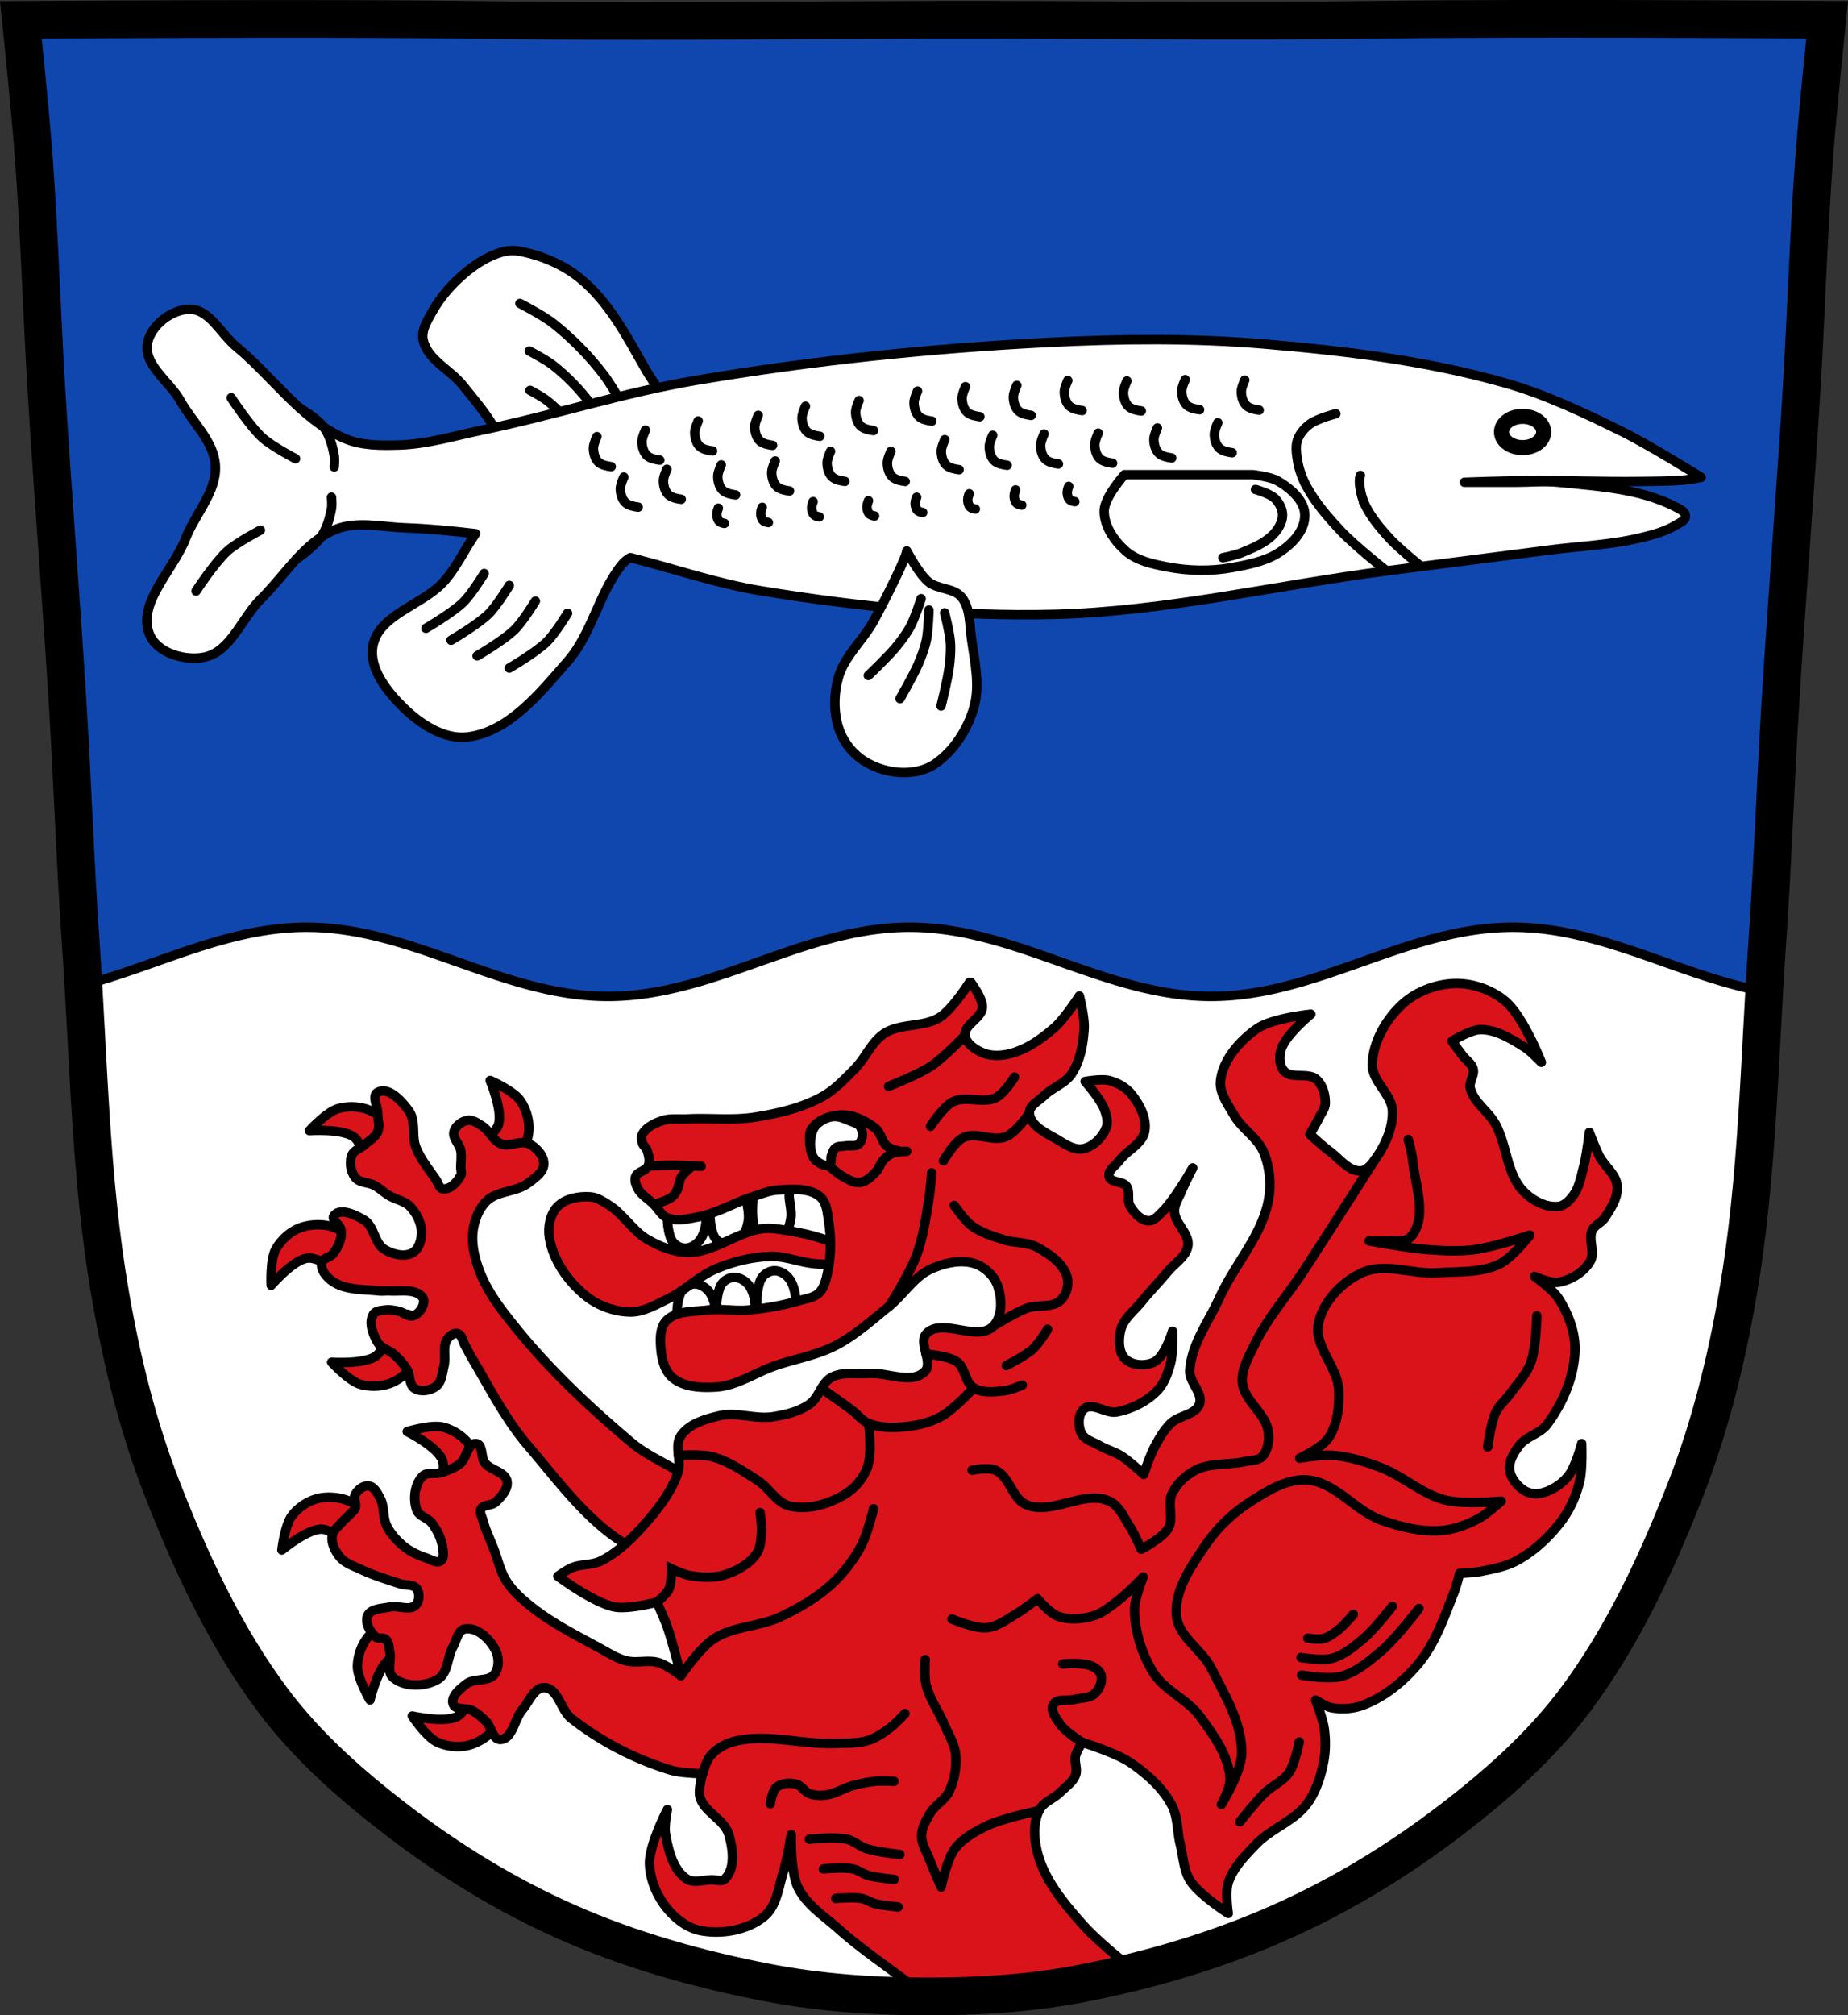 <svg xmlns="http://www.w3.org/2000/svg" width="979.28" height="1067.6" viewBox="0 0 979.284 1067.603"><rect x="0" y="0" width="979.284" height="1067.603" fill="#333333" stroke="none"/><g fill="#fff"><path d="M799.46 10.026c-26.17.053-51.02.198-70.798.478-79.11 1.122-156.7-.214-235.05 0-2.653.007-5.305.036-7.958.043-78.35.214-155.94 1.122-235.05 0-79.11-1.122-239.53 0-239.53 0s4.995 48.18 6.784 72.32c3.067 41.38 4.256 82.87 6.784 124.29 3.405 55.766 7.902 111.49 11.307 167.25 2.529 41.41 3.91 82.9 6.784 124.29 4.346 62.59 5.02 125.75 15.786 187.56 6.02 34.562 14.418 68.979 27.14 101.67 15.355 39.473 33.473 78.71 58.839 112.63 18.288 24.456 41.648 45.04 65.884 63.62 27.747 21.272 57.962 39.816 89.93 53.968 33.818 14.97 69.917 25.08 106.24 32.09 27.334 5.278 55.35 7.255 83.19 7.349 27.662.094 55.55-1.52 82.71-6.741 36.46-7.01 72.54-17.626 106.46-32.746 31.934-14.235 62.23-32.696 89.98-53.968 24.24-18.58 47.595-39.17 65.884-63.62 25.365-33.919 43.484-73.16 58.839-112.63 12.718-32.695 21.12-67.16 27.14-101.72 10.762-61.814 11.44-124.97 15.786-187.56 2.874-41.39 4.256-82.87 6.784-124.29 3.405-55.766 7.902-111.44 11.307-167.21 2.529-41.41 3.717-82.909 6.784-124.29 1.79-24.14 6.784-72.32 6.784-72.32s-90.24-.636-168.73-.478"/><g fill-rule="evenodd" stroke="#000" stroke-linecap="round" stroke-width="5"><path d="M354.17 633.409c-.268 6.098-1.085 12.328.125 18.311.488 2.41 1.106 5.05 2.821 6.817 1.537 1.579 3.834 2.716 6.04 2.691 2.503-.028 5.05-1.411 6.789-3.209 2.34-2.414 3.455-5.936 4.02-9.25.657-3.832-.548-7.757-.823-11.635-.174-2.456 1.264-5.672-.521-7.369-2.075-1.973-5.729-.008-8.587-.172-3.148-.181-6.988-2.903-9.418-.893-1.215 1-.377 3.134-.447 4.709zM376.7 631.539c-.268 6.098-1.085 12.328.125 18.311.488 2.41 1.106 5.05 2.821 6.817 1.537 1.579 3.834 2.716 6.04 2.691 2.503-.028 5.05-1.411 6.789-3.209 2.34-2.414 3.455-5.936 4.02-9.25.657-3.832-.548-7.757-.823-11.635-.174-2.456 1.264-5.672-.521-7.369-2.075-1.973-5.729-.008-8.587-.172-3.148-.181-6.988-2.903-9.418-.893-1.215 1-.377 3.134-.447 4.709zM399.25 630.369c-.268 6.098-1.085 12.328.125 18.311.488 2.41 1.106 5.05 2.821 6.817 1.537 1.579 3.834 2.716 6.04 2.691 2.503-.028 5.05-1.411 6.789-3.209 2.34-2.414 3.455-5.936 4.02-9.25.657-3.832-.548-7.757-.823-11.635-.174-2.456 1.264-5.672-.521-7.369-2.075-1.973-5.729-.008-8.587-.172-3.148-.181-6.988-2.903-9.418-.893-1.215 1-.377 3.134-.447 4.709zM359.2 707.969c-.268-6.098-1.085-12.328.125-18.311.488-2.41 1.106-5.05 2.821-6.817 1.537-1.579 3.834-2.716 6.04-2.691 2.503.028 5.05 1.411 6.789 3.209 2.34 2.414 3.455 5.936 4.02 9.25.657 3.832-.548 7.757-.823 11.635-.174 2.456 1.264 5.672-.521 7.369-2.075 1.973-5.729.008-8.587.172-3.148.181-6.988 2.903-9.418.893-1.215-1-.377-3.134-.447-4.709zM380.2 704.469c-.268-6.098-1.085-12.328.125-18.311.488-2.41 1.106-5.05 2.821-6.817 1.537-1.579 3.834-2.716 6.04-2.691 2.503.028 5.05 1.411 6.789 3.209 2.34 2.414 3.455 5.936 4.02 9.25.657 3.832-.548 7.757-.823 11.635-.174 2.456 1.264 5.672-.521 7.369-2.075 1.973-5.729.008-8.587.172-3.148.181-6.988 2.903-9.418.893-1.215-1-.377-3.134-.447-4.709zM401.58 700.969c-.268-6.098-1.085-12.328.125-18.311.488-2.41 1.106-5.05 2.821-6.817 1.537-1.579 3.834-2.716 6.04-2.691 2.503.028 5.05 1.411 6.789 3.209 2.34 2.414 3.455 5.936 4.02 9.25.657 3.832-.548 7.757-.823 11.635-.174 2.456 1.264 5.672-.521 7.369-2.075 1.973-5.729.008-8.587.172-3.148.181-6.988 2.903-9.418.893-1.215-1-.377-3.134-.447-4.709z"/></g></g><g stroke="#000"><g stroke-width="5"><path d="M829.25 10.002c-9.98-.002-19.975.004-29.787.023-26.17.053-51.02.198-70.799.479-79.11 1.122-156.7-.214-235.05 0-2.653.007-5.304.036-7.957.043-78.35.214-155.94 1.122-235.05 0-79.11-1.122-239.53 0-239.53 0s4.996 48.18 6.785 72.32c3.067 41.38 4.255 82.87 6.783 124.29 3.405 55.766 7.902 111.49 11.307 167.25 2.529 41.41 3.911 82.9 6.785 124.29a2076.25 2076.25 0 0 1 1.465 23.16c39.36-10.385 76.39-30.66 118.21-30.66 56.2 0 103.57 36.643 159.77 36.643 14.05 0 27.561-2.311 40.779-5.746.977-.254 1.955-.505 2.93-.771.85-.232 1.696-.474 2.545-.715a297.68 297.68 0 0 0 4.395-1.285c.163-.049.337-.095.5-.145 1.469-.444 2.931-.907 4.396-1.371.206-.065.409-.134.615-.199a443.658 443.658 0 0 0 5.088-1.658c.326-.108.678-.206 1-.314 5.177-1.73 10.341-3.551 15.496-5.373 2.667-.943 5.311-1.863 7.979-2.801 1.521-.535 3.065-1.073 4.588-1.602a658.411 658.411 0 0 1 7.363-2.516c.424-.142.847-.287 1.271-.428.138-.046.245-.097.385-.143 2.08-.686 4.158-1.349 6.246-2 .572-.179 1.162-.341 1.734-.516.905-.278 1.791-.558 2.699-.828 1.333-.396 2.709-.795 4.047-1.172.808-.227 1.617-.439 2.428-.658.423-.115.848-.229 1.271-.342.824-.219 1.64-.448 2.467-.658a229.1 229.1 0 0 1 2.275-.57c.818-.199 1.647-.383 2.467-.572.028-.006.086-.022.115-.029 1.225-.281 2.431-.543 3.662-.801.07-.015.162-.043.232-.057.53-.111 1.048-.208 1.58-.314 1.021-.204 2.058-.385 3.084-.572a167.306 167.306 0 0 1 4.588-.771c.413-.063.819-.139 1.232-.199.884-.129 1.772-.23 2.66-.344 1.539-.197 3.073-.394 4.625-.543.205-.02.412-.038.617-.057.398-.037.796-.08 1.195-.113.833-.069 1.668-.118 2.504-.172.384-.025.773-.064 1.158-.086a134.07 134.07 0 0 1 3.545-.143 130.328 130.328 0 0 1 6.631-.03c.873.018 1.752.025 2.621.059 1.018.04 2.033.108 3.045.17.329.02.635.034.963.057 1.262.087 2.525.194 3.779.314.056.005.099.023.154.029 1.412.137 2.799.309 4.201.486.041.005.075-.005.115 0 .206.026.411.059.617.086 1.233.162 2.48.324 3.701.514a169.351 169.351 0 0 1 8.557 1.545l.27.057c.207.043.41.099.617.143 1.416.299 2.832.614 4.24.943 1.101.258 2.181.525 3.277.799 1.291.324 2.606.655 3.893 1 1.013.272 2.036.546 3.045.83 1.648.463 3.256.936 4.896 1.428 1.644.494 3.296.997 4.934 1.516.111.035.235.08.346.115 1.233.394 2.464.794 3.701 1.199 2.552.836 5.089 1.699 7.633 2.572.204.07.414.129.617.199.137.047.286.095.424.143 3.882 1.339 7.727 2.718 11.602 4.088.983.348 1.987.682 2.969 1.029.48.169.946.345 1.426.514 1.775.626 3.58 1.239 5.357 1.857a632.274 632.274 0 0 0 9.752 3.316c1.627.537 3.224 1.053 4.857 1.57 2.964.938 5.958 1.837 8.943 2.688.949.271 1.861.541 2.813.801 1 .274 2 .538 3.01.799 1.3.338 2.588.686 3.893 1 .655.158 1.348.306 2 .457 1.076.248 2.158.457 3.238.688.48.102.946.215 1.426.313.544.112 1.113.207 1.658.314.942.185 1.866.402 2.813.572.067.012.165.017.232.029 8.353 1.488 16.846 2.371 25.557 2.371 56.2 0 103.72-36.641 159.93-36.641 47.12 0 88.06 25.743 133.17 34.07.508-8.893 1.044-17.782 1.66-26.658 2.874-41.39 4.257-82.87 6.785-124.29 3.405-55.766 7.902-111.45 11.307-167.21 2.529-41.41 3.716-82.909 6.783-124.29 1.79-24.14 6.783-72.32 6.783-72.32s-69.09-.486-138.94-.502z" fill="#0f47af"/><g fill-rule="evenodd"><path d="M272.47 257.24c-8.201-5.452-4.748-19.293-9.211-28.07-4.652-9.151-11.604-16.958-17.983-25-6.632-8.362-18.909-13.669-21.05-24.12-1.05-5.118 2.275-10.353 4.825-14.913 4.505-8.06 10.845-15.204 17.983-21.05 5.569-4.563 11.936-8.556 18.861-10.527 3.097-.881 6.487-1.045 9.65-.439 11.503 2.207 22.958 7.05 32.02 14.474 15.318 12.547 24.827 31.06 34.651 48.25 5.391 9.435 14.489 19.04 13.159 29.826-1.225 9.927-9.872 18.496-18.422 23.685-7.624 4.628-17.475 3.662-26.317 4.825-12.652 1.664-27.533 10.135-38.16 3.07z" fill="#fff" stroke-linejoin="round"/><g fill="none" stroke-linecap="round"><path d="M336.94 227.85s-10.227-20.379-17.11-29.388c-7.718-10.11-16.764-19.328-26.756-27.19-5.359-4.219-17.545-10.527-17.545-10.527M324.56 234.22s-7.334-14.652-12.267-21.13c-5.535-7.266-12.02-13.896-19.19-19.552-3.843-3.03-12.582-7.568-12.582-7.568M312.39 241.45s-5.248-10.523-8.779-15.174a78.504 78.504 0 0 0-13.731-14.04c-2.75-2.178-9-5.435-9-5.435"/></g><path d="M100.53 163.81c-9.567 0-20.588 8.584-22.369 17.984-2.194 11.581 11.826 20.396 17.545 30.703 6.284 11.326 17.738 21.277 18.422 34.21.734 13.882-10.759 25.64-15.789 38.6-6.595 16.99-26.315 34.687-18.861 51.32 4.249 9.482 18.839 13.639 28.996 11.445 13.946-3.01 19.598-20.749 29.779-30.744 12.845-12.609 22.809-30.04 39.475-36.844 11.375-4.641 24.568-1.299 36.846-.879 12.514.428 24.986 1.669 37.436 3.092-5.93 8.481-10.511 18.824-17.537 26.17-11.427 11.94-33.778 16.929-36.854 33.17-2.3 12.145 7.697 24.577 16.584 33.17 8.744 8.453 21.08 16.5 33.17 15.203 22.14-2.375 38.758-23.336 53.44-40.08 13.01-14.837 16.466-36.37 29.02-51.596 1.091-1.322 2.576-2.38 4.189-3.338 23.07 5.796 45.688 13.714 69.16 17.551 51.3 8.387 103.48 13.793 155.45 12.5 59.2-1.473 117.43-15.424 176.15-23.03 28.506-3.69 57.03-7.219 85.53-10.965 16.475-2.166 33.26-2.717 49.4-6.656 6.24-1.523 12.635-3.196 18.14-6.512 2.038-1.229 5.29-2.437 5.271-4.817-.021-2.701-3.651-4.162-6.07-5.372-18.578-9.303-40.37-10.498-61.04-12.611-7.563-.773-15.206 0-22.809 0h-27.2s22.22-.772 33.34-.877c19.884-.189 39.77.719 59.652.438 8.192-.116 16.411-.055 24.563-.877 2.654-.268 7.895-1.316 7.895-1.316s-27.28-17.01-41.668-24.12c-20.15-9.967-40.658-19.732-62.28-25.879-41.455-11.784-84.69-17-127.64-20.615-37.735-3.174-75.78-2.757-113.6-.877-62.859 3.125-125.68 9.666-187.73 20.18-38.18 6.467-75.23 18.499-113.16 26.318-14.55 2.999-29.01 7.468-43.861 7.895-9.716.279-20.04.383-28.949-3.508-23.01-10.05-38.1-32.709-57.46-48.688-8.101-6.685-14.06-19.739-24.564-19.738z" fill="#fff" stroke-linejoin="round"/><g fill="none" stroke-linecap="round"><path d="M256.58 303.8s-6.582 10.815-11.06 15.202c-5.749 5.637-19.809 13.82-19.809 13.82M269.88 310.13s-6.582 10.815-11.06 15.202c-5.749 5.637-19.809 13.82-19.809 13.82M283.7 318.42s-6.582 10.815-11.06 15.202c-5.749 5.637-19.809 13.82-19.809 13.82M300.75 324.87s-6.582 10.815-11.06 15.202c-5.749 5.637-19.809 13.82-19.809 13.82M122.526 210.74s9.93 15.176 16.584 21.19c5.12 4.628 17.506 11.06 17.506 11.06M103.891 313.11s9.93-15.176 16.584-21.19c5.12-4.628 17.506-11.06 17.506-11.06M158.79 216.11s9.51 5.661 12.676 10.02c3.187 4.385 4.694 9.913 5.651 15.249.352 1.965 0 5.989 0 5.989M156.91 296.34s9.807-6.872 13.11-11.715c3.053-4.48 4.694-9.913 5.651-15.249.352-1.965 0-5.989 0-5.989"/></g><path d="M480.51 291.88c0 2.933-11.02 25.13-17.597 37.15-5.602 10.231-15.354 18.444-18.575 29.655-2.46 8.561-2.66 18.221 0 26.722 1.935 6.183 5.948 12.01 11.08 15.968 6.04 4.656 13.89 7.41 21.508 7.821 6.366.344 13.324-.946 18.575-4.562 9.902-6.819 17.15-18.12 20.53-29.655 3.487-11.89.382-24.874-1.304-37.15-1-7.308-.532-15.807-5.214-21.508-4.102-4.995-12.64-3.998-17.597-8.147-5.084-4.255-11.406-16.294-11.406-16.294z" fill="#fff" stroke-linejoin="round"/><g fill="none"><path d="M492.25 323.16s-.252 10.517-1.303 15.642c-.898 4.374-2.485 8.602-4.236 12.709-2.745 6.436-9.776 18.575-9.776 18.575" stroke-linecap="round"/><path d="M663.98 251.47h-68.11s-10.695 11.884-10.754 19.227c-.064 8.02 5.382 15.888 11.406 21.18 5.94 5.221 14.39 7 22.16 8.473 11.207 2.125 22.997 2.38 34.22.326 6.766-1.239 16.963-3.056 24.11-7.495 5.353-3.323 10.519-7.911 13.04-13.687 1.434-3.292 1.905-7.389.652-10.754-2.279-6.119-8.02-10.762-13.687-14.01-3.884-2.23-13.04-3.259-13.04-3.259z" stroke-linejoin="round"/><g stroke-linecap="round"><path d="M665.29 259.29s7.741 2.146 10.428 4.888c2.247 2.292 3.94 5.589 3.911 8.799-.033 3.596-2.14 7.118-4.562 9.776-4.493 4.929-11.12 7.536-17.271 10.1-3.113 1.298-9.776 2.607-9.776 2.607M734.77 302.42s-16.822-13.266-24.13-21.04c-6.904-7.342-13.657-15.09-18.434-23.965-2.234-4.149-3.83-8.717-4.609-13.365-.609-3.636-1.197-7.573 0-11.06 1.137-3.313 3.653-6.189 6.452-8.295 3.966-2.985 13.826-5.53 13.826-5.53"/><path d="M752.83 299.88s-11.388-9.177-16.338-14.555c-4.674-5.078-9.245-10.439-12.479-16.577a30.605 30.605 0 0 1-3.12-9.245c-.413-2.515-.81-5.239 0-7.651"/></g></g></g></g><g fill="none" stroke-linecap="round" transform="translate(131.78 1.41)"><ellipse cx="675.06" cy="227.43" rx="11.176" ry="8.295" stroke-linejoin="round" stroke-width="8"/><g fill-rule="evenodd" stroke-width="5"><path d="M354.42 205.77s-1.901 4.059-1.843 6.222c.067 2.526.758 5.347 2.535 7.143 1.726 1.745 4.898 2.258 6.913 2.535M368.86 231.51s-1.901 4.059-1.843 6.222c.067 2.526.758 5.347 2.535 7.143 1.726 1.745 4.898 2.258 6.913 2.535M323.47 210.77s-1.901 4.059-1.843 6.222c.067 2.526.758 5.347 2.535 7.143 1.726 1.745 4.898 2.258 6.913 2.535M340.29 237.73s-1.901 4.059-1.843 6.222c.067 2.526.758 5.347 2.535 7.143 1.726 1.745 4.898 2.258 6.913 2.535M379.85 203.43s-1.901 4.059-1.843 6.222c.067 2.526.758 5.347 2.535 7.143 1.726 1.745 4.898 2.258 6.913 2.535M394.29 229.17s-1.901 4.059-1.843 6.222c.067 2.526.758 5.347 2.535 7.143 1.726 1.745 4.898 2.258 6.913 2.535M407.04 202.74s-1.901 4.059-1.843 6.222c.067 2.526.758 5.347 2.535 7.143 1.726 1.745 4.898 2.258 6.913 2.535M421.48 228.48s-1.901 4.059-1.843 6.222c.067 2.526.758 5.347 2.535 7.143 1.726 1.745 4.898 2.258 6.913 2.535M295.05 213.8s-1.901 4.059-1.843 6.222c.067 2.526.758 5.347 2.535 7.143 1.726 1.745 4.898 2.258 6.913 2.535M308.34 237.7s-1.901 4.059-1.843 6.222c.067 2.526.758 5.347 2.535 7.143 1.726 1.745 4.898 2.258 6.913 2.535M270.01 218.61s-1.901 4.059-1.843 6.222c.067 2.526.758 5.347 2.535 7.143 1.726 1.745 4.898 2.258 6.913 2.535M279 242.8s-1.901 4.059-1.843 6.222c.067 2.526.758 5.347 2.535 7.143 1.726 1.745 4.898 2.258 6.913 2.535M238.2 221.6s-1.901 4.059-1.843 6.222c.067 2.526.758 5.347 2.535 7.143 1.726 1.745 4.898 2.258 6.913 2.535M250.41 244.87s-1.901 4.059-1.843 6.222c.067 2.526.758 5.347 2.535 7.143 1.726 1.745 4.898 2.258 6.913 2.535M221.61 247.18s-1.901 4.059-1.843 6.222c.067 2.526.758 5.347 2.535 7.143 1.726 1.745 4.898 2.258 6.913 2.535M210.23 226.44s-1.901 4.059-1.843 6.222c.067 2.526.758 5.347 2.535 7.143 1.726 1.745 4.898 2.258 6.913 2.535M198.79 251.33s-1.901 4.059-1.843 6.222c.067 2.526.758 5.347 2.535 7.143 1.726 1.745 4.898 2.258 6.913 2.535M184.51 229.9s-1.901 4.059-1.843 6.222c.067 2.526.758 5.347 2.535 7.143 1.726 1.745 4.898 2.258 6.913 2.535M434.06 200.17s-1.901 4.059-1.843 6.222c.067 2.526.758 5.347 2.535 7.143 1.726 1.745 4.898 2.258 6.913 2.535M450.19 228.05s-1.901 4.059-1.843 6.222c.067 2.526.758 5.347 2.535 7.143 1.726 1.745 4.898 2.258 6.913 2.535M465.4 200.4s-1.901 4.059-1.843 6.222c.067 2.526.758 5.347 2.535 7.143 1.726 1.745 4.898 2.258 6.913 2.535M481.53 225.29s-1.901 4.059-1.843 6.222c.067 2.526.758 5.347 2.535 7.143 1.726 1.745 4.898 2.258 6.913 2.535M496.28 199.71s-1.901 4.059-1.843 6.222c.067 2.526.758 5.347 2.535 7.143 1.726 1.745 4.898 2.258 6.913 2.535M527.85 199.94s-1.901 4.059-1.843 6.222c.067 2.526.758 5.347 2.535 7.143 1.726 1.745 4.898 2.258 6.913 2.535M513.56 222.52s-1.901 4.059-1.843 6.222c.067 2.526.758 5.347 2.535 7.143 1.726 1.745 4.898 2.258 6.913 2.535M328.43 263.85s-.81 2.059-.786 3.156c.029 1.281.323 2.713 1.081 3.624.736.885 2.088 1.145 2.947 1.286M299.1 264.32s-.81 2.059-.786 3.156c.029 1.281.323 2.713 1.081 3.624.736.885 2.088 1.145 2.947 1.286M272.14 267.32s-.81 2.059-.786 3.156c.029 1.281.323 2.713 1.081 3.624.736.885 2.088 1.145 2.947 1.286M353.95 262.02s-.81 2.059-.786 3.156c.029 1.281.323 2.713 1.081 3.624.736.885 2.088 1.145 2.947 1.286M381.83 260.17s-.81 2.059-.786 3.156c.029 1.281.323 2.713 1.081 3.624.736.885 2.088 1.145 2.947 1.286M248.87 267.78s-.81 2.059-.786 3.156c.029 1.281.323 2.713 1.081 3.624.736.885 2.088 1.145 2.947 1.286M434.53 256.26s-.81 2.059-.786 3.156c.029 1.281.323 2.713 1.081 3.624.736.885 2.088 1.145 2.947 1.286M406.41 258.1s-.81 2.059-.786 3.156c.029 1.281.323 2.713 1.081 3.624.736.885 2.088 1.145 2.947 1.286M356.34 315.74s-3.217 10.02-5.676 14.634c-2.099 3.942-4.817 7.547-7.659 10.991-4.454 5.396-14.632 15.05-14.632 15.05M368.79 323.22s2.635 10.184 3.03 15.402c.333 4.453-.037 8.953-.598 13.383-.879 6.941-4.322 20.541-4.322 20.541"/></g></g><g fill-rule="evenodd" stroke-width="5"><g fill="#da121a" stroke-linejoin="round"><path d="M181.16 652.34c-5.72-4-14.12-4.377-20.806-2.378-5.931 1.773-11.298 6.457-14.267 11.888-3.065 5.607-2.378 19.02-2.378 19.02s10.843-12.588 18.428-14.266c4.365-.965 8.646 2.385 13.08 2.972 4.915.651 12.171 4.759 14.861.594 3.606-5.582-3.471-14.02-8.917-17.832zM210.61 605.47c-1.184-6.879-6.828-13.11-12.956-16.451-5.434-2.965-12.539-3.48-18.487-1.765-6.14 1.77-15.186 11.7-15.186 11.7s16.575-1.16 23.11 3.047c3.758 2.421 4.392 7.82 7.094 11.381 2.997 3.949 5.187 11.994 10.04 10.974 6.504-1.368 7.518-12.336 6.391-18.885zM268.56 618.61c6.134-3.331 10.22-10.678 11.417-17.554 1.062-6.098-.734-12.991-4.269-18.07-3.649-5.245-15.96-10.62-15.96-10.62s6.424 15.322 4.538 22.858c-1.085 4.337-5.994 6.671-8.499 10.374-2.777 4.107-9.692 8.765-7.167 13.03 3.385 5.719 14.1 3.155 19.939-.017zM222.39 715.12c-1.184 6.879-6.828 13.11-12.956 16.451-5.434 2.965-12.539 3.48-18.487 1.765-6.14-1.77-15.186-11.7-15.186-11.7s16.575 1.16 23.11-3.047c3.758-2.421 4.392-7.82 7.094-11.381 2.997-3.949 5.187-11.994 10.04-10.974 6.504 1.368 7.518 12.336 6.391 18.885z"/><path d="M346.42 824.72c-28.24-8.939-47.31-36.36-66.58-58.847-11.946-13.94-20.368-30.569-29.723-46.36-1.265-2.136-2.305-4.4-3.567-6.539-1.313-2.225-1.657-5.903-4.161-6.539-1.977-.502-4.208 1.282-5.35 2.972-2.682 3.971-.609 9.62-1.783 14.266-.938 3.71-1.12 8.376-4.161 10.699-3.01 2.298-8.04 3.127-11.295 1.189-3.129-1.866-2.268-6.993-4.161-10.11-1.753-2.883-4.071-5.426-6.539-7.727-2.695-2.514-6.995-3.393-8.917-6.539-2.615-4.281-4.921-10.536-2.378-14.86 1.176-1.999 4.239-2.079 6.539-2.378 2.17-.282 4.387.193 6.539.594 2.836.529 5.606 3.349 8.322 2.378 2.95-1.055 5.323-4.595 5.35-7.727.013-1.429-1.159-2.821-2.378-3.566-4.424-2.705-10.278-1.486-15.456-1.783-1.978-.114-3.974.209-5.945 0-8.464-.897-18.11-.303-24.967-5.35-2.929-2.157-6.04-5.94-5.35-9.511.484-2.491 4.349-2.782 5.945-4.755 1.95-2.412 3.449-5.303 4.161-8.322a10.49 10.49 0 0 0 0-4.755c-.611-2.587-5.127-4.98-3.567-7.133 3.174-4.379 11.457-.477 16.05 2.378 5.322 3.308 5.333 12.221 10.7 15.455 4.273 2.575 10.523 4.247 14.861 1.783 3.394-1.928 4.74-6.797 4.756-10.699.02-4.969-2.564-10.03-5.945-13.672-2.894-3.118-7.657-3.739-11.295-5.944-2.679-1.624-4.976-3.853-7.728-5.35-3.2-1.74-7.859-1.293-10.11-4.161-2.471-3.154-3.225-8.15-1.783-11.888 1.013-2.627 4.451-3.46 6.539-5.35 2.493-2.256 5.847-4.03 7.133-7.133 1.213-2.929 0-6.34 0-9.511 0-3.765-3.281-9.448 0-11.294 5.657-3.183 12.952 4.768 16.645 10.11 3.671 5.305 1.231 13.01 3.567 19.02 2.448 6.304 6.884 11.654 10.7 17.238 1.118 1.636 1.605 4.475 3.567 4.755 3.923.56 7.739-3.589 9.511-7.133.62-1.241 0-2.774 0-4.161 0-2.972.502-5.987 0-8.916-.603-3.521-4.514-6.661-3.567-10.11.821-2.984 4.08-5.439 7.133-5.944 2.723-.45 5.391 1.503 7.728 2.972 3.917 2.462 5.806 7.805 10.11 9.511 4.605 1.826 10.451-2.255 14.861 0 3.917 2 7.867 6.302 7.728 10.699-.138 4.361-4.835 7.482-8.322 10.11-6.383 4.802-16.279 3.932-21.995 9.511-4.061 3.963-6.365 9.833-7.133 15.455-1.01 7.358.898 15.06 3.567 21.993 4.325 11.232 12.03 20.974 19.617 30.32 17.936 22.07 38.886 41.705 60.63 60.04 13.03 10.985 32.1 15.578 41.612 29.721 2.387 3.549 4.137 8.367 2.972 12.483-2.137 7.549-9.573 13.245-16.645 16.644-4.852 2.332-10.918 3.408-16.05 1.783zM191.01 799.13c-4.982-4.889-13.203-6.644-20.13-5.775-6.142.771-12.208 4.506-16.03 9.374-3.947 5.03-5.481 18.369-5.481 18.369s12.77-10.629 20.528-11.03c4.464-.233 8.135 3.777 12.409 5.087 4.74 1.452 11.22 6.7 14.56 3.036 4.477-4.911-1.112-14.403-5.855-19.06zM252.59 787.73c2.486-6.522.803-14.758-2.766-20.756-3.165-5.32-9.02-9.382-15.01-10.937-6.185-1.605-19.03 2.331-19.03 2.331s14.853 7.446 18.329 14.393c2 3.998-.205 8.966.306 13.407.567 4.925-1.648 12.963 3.046 14.557 6.293 2.136 12.754-6.785 15.12-12.994zM265.57 909.64c-2.208 6.622-8.728 11.928-15.29 14.308-5.819 2.111-12.921 1.548-18.542-1.044-5.803-2.676-13.246-13.857-13.246-13.857s16.21 3.647 23.301.474c4.081-1.826 5.522-7.07 8.73-10.18 3.559-3.452 6.937-11.07 11.58-9.334 6.223 2.333 5.57 13.329 3.468 19.633zM216.17 857.97c-6.92-.918-14.547 2.616-19.563 7.471-4.448 4.305-7.05 10.934-7.188 17.12-.138 6.388 6.65 17.979 6.65 17.979s3.827-16.17 9.787-21.15c3.43-2.867 8.773-1.865 12.977-3.384 4.662-1.685 12.995-1.381 13.465-6.316.63-6.616-9.54-10.849-16.13-11.722z"/><path d="M451.02 672.93c6.577-14.07-25.592-20.348-41.03-22.09-15.723-1.774-29.941 12.979-45.76 12.623-7.372-.166-14.647-3.16-21.04-6.837-7.749-4.458-12.492-13.01-19.987-17.882-3.224-2.095-6.682-4.486-10.52-4.733-6.03-.388-13.172.897-17.357 5.259-3.886 4.051-5.068 10.758-4.208 16.304 1.87 12.07 9.937 23.39 19.461 31.03 6.531 5.24 15.295 8.399 23.669 8.415 6.876.013 13.259-3.869 19.461-6.837 9.304-4.453 16.747-12.413 26.299-16.304 8.982-3.659 18.707-6.071 28.403-6.311 7.29-.181 14.338 2.705 21.565 3.682 5.238.708 10.645.321 15.779 1.578 1.834.449 4.46 3.814 5.26 2.104z"/><path d="M513.73 520.41s-8.822 14.01-15.549 18.385c-8.593 5.593-20.935 3.04-29.516 8.652-6.853 4.482-10.01 13.01-15.777 18.828-5.337 5.384-10.655 11.12-17.305 14.76-10.733 5.875-23.04 8.716-35.12 10.688-11.893 1.941-24.1.403-36.14 1.018-4.587.234-9.416-.526-13.742 1.016-3.901 1.39-8.265 3.452-10.178 7.125-.705 1.354-.421 3.114 0 4.582.441 1.538 2.056 2.547 2.545 4.07.831 2.59 1.577 5.641.51 8.143-1.133 2.657-5.622 2.886-6.617 5.598-.711 1.937.073 4.272 1.018 6.107 1.866 3.626 5.768 5.767 8.652 8.65 2.375 2.375 4 5.888 7.125 7.125 5.05 2 10.956.529 16.287-.508 10.115-1.967 19.19-7.564 29.01-10.688 4.353-1.385 8.671-3.322 13.232-3.563 7.548-.397 16.602-1.293 22.395 3.563 3.577 2.999 3.85 8.622 4.58 13.232 1.38 8.714 1.275 17.821-.51 26.461-.816 3.949-1.716 8.357-4.578 11.197-2.594 2.574-6.671 3.054-10.182 4.07-8.949 2.59-18.205 4.236-27.482 5.088-7.095.651-14.306-.89-21.375 0-7.471.941-16.624.213-21.885 5.6-3.163 3.239-3.329 8.714-3.053 13.232.363 5.945 1.627 12.868 6.107 16.793 5.984 5.243 15.371 5.653 23.311 5.139 11.02-.714 20.718-7.626 31.15-11.246 10.643-3.694 22.05-5.515 32.06-10.686 10.461-5.404 19.336-13.475 28.502-20.865 7.765-6.261 13.272-15.81 22.393-19.848 7.178-3.177 16.01-5.152 23.412-2.545 5.204 1.832 9.897 6.492 11.703 11.705 2.349 6.78 2.559 16.328-2.543 21.373-8.395 8.303-27.13-4.803-35.22 3.801-4.598 4.892 3.859 15.398-.914 20.12-7 6.923-19.697.343-29.52 1.016-6.635.454-13.988-1.109-19.848 2.037-5.416 2.908-6.654 10.747-11.705 14.25-5.599 3.883-12.609 5.558-19.34 6.615-9.386 1.475-19.257-2.7-28.502-.508-7.457 1.768-16.14 4.289-20.355 10.686-3.561 5.398.518 13.204-1.529 19.338-3.308 9.909-9.939 18.578-16.793 26.463-6.869 7.902-14.573 15.643-23.922 20.357-4.666 2.353-10.424 1.599-15.268 3.561-2.751 1.114-7.633 4.58-7.633 4.58s18.848 14.11 30.03 16.285c7.375 1.433 22.395-2.545 22.395-2.545s4.02 8.711 5.598 13.232c2.93 8.397 7.148 25.705 7.148 25.705s-7.392-5.561-11.729-6.877c-5.529-1.677-11.712.435-17.305-1.018-5.287-1.374-9.954-4.523-14.758-7.123-11.847-6.412-24-12.564-34.609-20.865-5.101-3.992-10.174-8.333-13.74-13.74-3.521-5.339-4.803-11.854-7.125-17.813-1.91-4.902-4.225-9.679-5.598-14.758-.538-1.992-1.981-4.281-1.02-6.107 1.308-2.484 5.588-1.639 7.635-3.561 3.099-2.91 6.913-7.02 6.107-11.197-.958-4.969-8.636-5.645-11.705-9.668-2.257-2.958-.89-9.702-4.58-10.18-4.546-.589-5.05 7.854-8.652 10.688-2.804 2.205-6.284 3.459-9.67 4.58-3.284 1.088-7.767-.445-10.18 2.035-4.201 4.318-5.068 12.135-3.053 17.813 1.206 3.399 6.01 4.218 8.143 7.125 2.742 3.735 4.97 8.132 5.6 12.723.326 2.377.939 5.74-1.02 7.125-2.119 1.499-5.178-.687-7.633-1.529-3.947-1.354-7.904-3.034-11.197-5.596-3.893-3.03-7.416-6.811-9.67-11.197-2.313-4.501-1.175-10.295-3.563-14.758-1.416-2.646-3.13-6.235-6.107-6.615-2.801-.358-5.772 2.102-7.125 4.58-1.138 2.085.824 4.897 0 7.125-.542 1.467-1.99 2.415-3.053 3.563-1.304 1.408-2.832 2.606-4.072 4.07-1.887 2.227-4.695 4.233-5.09 7.125-.537 3.935 1.535 8.14 4.072 11.195 2.769 3.335 7.279 4.76 11.197 6.615 6.694 3.169 13.831 5.315 20.865 7.633 2.855.941 6.923.086 8.652 2.545 1.662 2.363 1.518 6.594-.51 8.652-3.223 3.272-9.262 0-13.74 1.018-4.086.929-9.979.762-11.705 4.58-1.636 3.619 1.149 8.506 4.07 11.195 1.423 1.31 4.208.182 5.598 1.527 1.658 1.605 1.563 4.359 2.037 6.617.911 4.345-1.714 10.195 1.525 13.23 5.825 5.459 17.08 5.319 23.922 1.197 5.506-3.319 4.993-11.878 8.143-17.482 1.798-3.199 2.504-8.466 6.107-9.16 6.469-1.246 13.335 5.305 16.285 11.195 1.901 3.795 2.025 9.317-.508 12.723-3.105 4.176-10.64 1.911-14.76 5.09-3.398 2.622-8.514 6.64-7.148 10.709 1.155 3.441 7.102 1.833 10.285 3.578 2.622 1.438 4.923 3.447 7.04 5.559 2.905 2.895 3.555 9.7 7.656 9.633 6.533-.108 7.415-10.792 11.684-15.738 3.605-4.177 6.19-11.889 11.705-11.705 7.21.24 8.577 11.832 14.252 16.285 15.638 12.272 33.897 21.735 52.928 27.48 5.342 1.613 16.645 1.797 16.645 1.797s-2.501 8.431-1.375 12.453c2.249 8.04 12.925 11.837 15.268 19.848 2.198 7.517 3.544 17.913-2.037 23.408-1.696 1.67-4.743.471-7.123.51-4.414.073-9.554 1.93-13.232-.51-7.336-4.867-9.63-15.256-11.197-23.918-.757-4.186 1.018-12.723 1.018-12.723s-9.679 18.54-9.447 28.566c.193 8.33 3.736 16.833 8.938 23.342 4.583 5.734 11.1 10.885 18.322 12.215 11.292 2.081 24.778-.275 33.59-7.637 6.65-5.555 7.576-15.653 10.178-23.918 1.978-6.283 4.074-19.336 4.074-19.336s-.529 19.52 3.563 27.988c4.436 9.181 13.778 15.08 21.375 21.883 14.512 12.991 31.24 23.321 46.15 35.85 27.453.067 55.12-1.556 82.07-6.736a549.283 549.283 0 0 0 29.385-6.486c-10.33-8.104-21.602-17.572-28.336-25.17-9.614-10.847-19.499-22.687-23.412-36.643-2.107-7.515-2.816-16.349.51-23.41 2.101-4.461 7.686-6.206 11.197-9.668 2.909-2.868 6.691-5.341 8.143-9.16 1.206-3.171-.779-6.876 0-10.178.61-2.584 3.563-7.125 3.563-7.125s17.84 5.514 25.447 10.688c8.63 5.869 16.925 13.207 21.883 22.391 3.383 6.266 2.877 13.952 4.582 20.865 1.598 6.478 1.726 13.666 5.293 19.305 4.737 7.489 20.15 17.336 20.15 17.336s-1.675-11.122 0-16.285c2.586-7.972 8.962-14.304 14.76-20.355 7.936-8.283 20.1-12.192 26.973-21.375 4.606-6.153 7.08-13.85 8.65-21.373 1.251-5.98 1.315-12.264.512-18.32-.698-5.267-4.582-15.268-4.582-15.268s5.513 3.517 8.652 4.07c5.536.976 11.55.497 16.795-1.525 11.294-4.356 21.263-12.545 29.01-21.848 8.987-10.794 13.655-24.637 18.832-37.693 1.305-3.293 3.055-10.178 3.055-10.178s7.52-.295 11.197-1.02c6.792-1.338 13.838-2.671 19.848-6.105 9.174-5.243 17.214-12.817 23.412-21.375 4.365-6.03 7.413-13.12 9.16-20.355 1.556-6.439 1.018-19.848 1.018-19.848s-3.326 12.999-7.635 17.813c-3.902 4.359-9.473 7.862-15.27 8.65-2.772.377-5.854-.424-8.141-2.035-3.5-2.466-6.681-6.427-7.125-10.686-.473-4.543 2.319-9.09 5.088-12.725 3.743-4.911 11.07-6.246 14.76-11.195 8.347-11.187 14.374-25.23 14.76-39.18.265-9.6-3.502-19.376-8.652-27.482-3.09-4.864-12.723-11.705-12.723-11.705s8.429 3.817 12.723 3.053c6.624-1.18 13.435-5.366 16.793-11.195 2.715-4.713-1.218-11.328 1.02-16.285 1.283-2.843 4.907-4.01 6.617-6.615 3.299-5.03 7.098-10.798 6.615-16.795-.506-6.293-6.837-10.641-9.67-16.283-1.979-3.942-5.09-12.215-5.09-12.215s-1.471 12.335-3.053 18.32c-1.385 5.241-2.341 10.937-5.6 15.27-1.896 2.522-4.5 5.221-7.633 5.596-6.57.785-13.632-2.966-18.322-7.633-9.269-9.222-8.928-24.695-15.268-36.13-3.719-6.709-11.469-11.364-13.232-18.83-.789-3.339 2.403-6.863 1.525-10.18-.772-2.919-3.772-4.718-5.598-7.123-1.908-2.514-5.598-7.635-5.598-7.635s9.788-6.108 15.27-6.107c8.222 0 15.906 4.84 22.9 9.162 3.475 2.148 9.16 8.141 9.16 8.141s-9.577-24.56-19.338-32.568c-7.093-5.819-16.783-9.277-25.957-9.16-9.987.127-20.568 4.01-27.992 10.686-8.911 8.02-15.895 20.08-16.285 32.06-.294 9.04 10.419 15.896 10.688 24.936.267 9.01-3.918 18.11-9.162 25.445-1.896 2.651-4.38 5.918-7.633 6.107-6.391.372-11.126-6.388-16.285-10.178-3.781-2.778-10.688-9.162-10.688-9.162s3.552-6.02 5.09-9.158c1.138-2.32 2.976-4.542 3.053-7.125.133-4.505-1.259-9.677-4.582-12.723-4.398-4.03-13.352-.109-17.303-4.58-2.494-2.822-2.572-7.579-1.527-11.197 2.271-7.867 15.777-18.828 15.777-18.828s-20.437 2-28.5 7.633c-9.184 6.413-17.986 16.362-19.34 27.48-.792 6.505 3.862 12.638 7.125 18.32 4.209 7.329 12.59 12.02 15.777 19.848 3.151 7.738 4.049 16.717 2.545 24.936-3.482 19.03-17.97 34.29-25.955 51.908-5.747 12.682-15.02 24.775-15.779 38.678-.337 6.166 7.221 12.02 5.09 17.813-2.11 5.74-10.923 5.873-15.268 10.178-3.643 3.61-6.258 8.186-8.652 12.721-2.383 4.513-5.598 14.252-5.598 14.252s-7.44-6.946-11.705-9.67c-3.645-2.328-7.958-3.439-11.705-5.6-3.383-1.951-8.06-3.057-9.67-6.615-1.78-3.933-1.805-10.153 1.561-12.857 4.508-3.623 11.594 2.773 17.27 1.662 7.894-1.545 15.781-5.416 21.375-11.195 3.799-3.925 5.746-9.474 7.125-14.76 1.416-5.427 1.018-16.793 1.018-16.793s-4.03 13.439-9.67 16.285c-4.566 2.305-11.535 1.969-15.268-1.527-3.766-3.527-3.738-10.249-2.543-15.268 1.462-6.139 7.253-10.337 11.195-15.266 4.356-5.446 9.31-10.393 13.742-15.777 3.688-4.479 9.847-7.999 10.686-13.74.947-6.483-7.01-11.769-7.123-18.32-.062-3.594 2.187-6.856 3.561-10.178 1.797-4.347 6.107-12.721 6.107-12.721s-9.443 16.808-16.285 23.406c-2.032 1.96-4.305 4.719-7.125 4.582-4.102-.199-7.539-4.124-9.67-7.635-1.882-3.1.09-7.749-2.035-10.688-2.046-2.83-8.314-1.699-9.16-5.088-.832-3.332 3.533-5.906 5.596-8.652 4.04-5.385 11.997-8.646 13.234-15.266 1.291-6.91-2.683-14.401-7.127-19.848-2.887-3.539-7.281-5.98-11.703-7.125-4.109-1.064-12.727.51-12.727.51s8.108 9.155 10.182 14.76c1.124 3.039 2.163 6.636 1.016 9.666-1.956 5.165-6.805 10.08-12.213 11.197-4.57.948-9.234-2.172-13.232-4.58-5.964-3.591-14.833-7.302-15.268-14.25-.248-3.967 4.788-6.384 7.633-9.16 4.494-4.386 11.292-6.47 14.76-11.705 4.568-6.896 6.103-15.662 6.615-23.918.361-5.818-2.545-17.303-2.545-17.303s-7.86 12.11-13.232 16.795c-6.82 5.947-14.639 11.518-23.41 13.74-4.772 1.209-10.245 1.452-14.76-.51-3.96-1.721-8.665-4.871-9.16-9.16-.664-5.752 8.804-8.979 9.16-14.758.299-4.848-6.105-13.232-6.105-13.232l-.74-.064z"/></g><g fill="none" stroke-linecap="round"><path d="M372.33 939.57s1.892-6.856 4.14-9.464c3.01-3.496 7.281-6.119 11.725-7.362 17.334-4.849 36.01 1.497 53.991.818 6.02-.227 12.258.194 17.997-1.636 4.307-1.373 8.118-4.092 11.725-6.817 2.821-2.131 7.635-7.362 7.635-7.362M360.8 887.66s10.06-14.677 17.307-19.442c10.401-6.835 24.2-6.404 35.449-11.725 9.529-4.506 18.92-9.819 26.723-16.905 6.474-5.879 11.965-13.01 16.09-20.723 3.252-6.083 6.544-19.632 6.544-19.632"/><g stroke-linejoin="round"><path d="M550.61 959.15s-19.327 3.967-28.09 8.259c-6.09 2.981-12.424 6.478-16.501 11.895-4.331 5.754-7.291 20.337-7.291 20.337s-4.281-9.646-6.14-14.582c-1.568-4.164-4.327-8.215-4.221-12.663.101-4.251 2.413-8.252 4.605-11.895 2.618-4.351 7.794-6.927 9.978-11.512 2.848-5.981 4.063-12.974 3.454-19.57-.502-5.441-3.662-10.302-5.756-15.349-3.072-7.401-8.161-14.07-9.978-21.872-.986-4.237-.384-13.05-.384-13.05M573.51 923.02s-8.624-5.307-11.469-9.331c-2.196-3.105-5.646-7.399-3.838-10.744 1.814-3.357 7.439-1.714 11.129-2.686 3.602-.949 8.02-.526 10.745-3.07 2.483-2.321 4.195-6.276 3.454-9.593-.513-2.295-2.851-4.01-4.989-4.988-4.664-2.139-15.35-1.151-15.35-1.151"/></g><path d="M408.16 955.51s.982-6.858 3.454-8.826c2.731-2.175 6.969-2.362 10.361-1.535 2.759.673 4.246 3.998 6.908 4.988 2.768 1.03 5.896 1.137 8.826.767 4.977-.628 9.357-3.677 14.199-4.988 3.899-1.056 7.876-1.917 11.896-2.302 3.311-.317 9.978 0 9.978 0M428.88 974.32s13.47-1.48 19.955 0c3.737.853 6.711 3.817 10.361 4.988 5.687 1.824 17.653 3.07 17.653 3.07M436.36 990.02s10.523-1.022 15.59 0c2.92.589 5.243 2.637 8.095 3.446 4.443 1.261 13.791 2.121 13.791 2.121M442.88 1005.67s9.27-.828 13.733 0c2.572.477 4.619 2.135 7.13 2.79 3.914 1.02 12.148 1.717 12.148 1.717"/><g stroke-linejoin="round"><path d="M504.48 857.66s12.12 5.235 18.42 4.605c5.921-.592 10.99-4.655 16.12-7.674 3.792-2.234 10.745-7.674 10.745-7.674s6.321 7.573 10.745 9.209c5.759 2.13 12.51 1.663 18.42 0 5.195-1.462 9.525-5.168 13.815-8.442 4.748-3.623 13.05-12.279 13.05-12.279s-4.722 11.572-4.605 17.651c.221 11.49 3.916 23.24 9.978 33 5.919 9.533 17.895 13.996 24.56 23.02 7.272 9.848 15.307 20.785 16.12 33 .321 4.843-4.605 13.814-4.605 13.814s10.559-17.219 10.745-26.861c.309-16.02-8.933-30.96-16.12-45.28-4.963-9.893-17.312-16.615-18.42-27.628-1.355-13.471 7.765-26.39 15.35-37.605 6.183-9.141 14.49-17.09 23.793-23.02 9.01-5.751 19.264-12.189 29.933-11.512 15.08.957 25.634 16.541 39.91 21.489 9.816 3.402 20.332 6.02 30.7 5.372 6.946-.436 13.767-2.954 19.955-6.14 4.626-2.381 12.405-9.475 12.405-9.475s-19.806 1.823-29.29-.502c-12.779-3.132-22.965-13.09-35.31-17.651-7.914-2.928-16.15-5.473-24.56-6.14-5.888-.467-17.653 1.535-17.653 1.535s11.904-5.536 15.35-10.744c4.762-7.197 5.745-16.704 5.373-25.326-.531-12.289-13.268-23.264-10.745-35.3 2.419-11.542 12.311-21.933 23.03-26.861 12.09-5.559 26.639.921 39.91 0 11.08-.769 23 .225 33-4.605 6.681-3.226 16.12-15.349 16.12-15.349s-19.2 6.385-29.17 7.674c-8.373 1.083-16.908.628-25.328 0-10.319-.77-30.7-4.605-30.7-4.605s6.152.268 9.21 0c4.4-.385 10.177 1.054 13.05-2.302 8.814-10.306 2.069-27.18.768-40.675-.352-3.646-2.303-10.744-2.303-10.744"/><path d="M515.12 778.81s8.647-1.693 12.428 0c7.47 3.344 8.81 15.14 16.353 18.314 13.477 5.675 30.489-7.961 43.825-1.962 5.372 2.417 7.93 8.783 11.12 13.735 2.376 3.689 5.887 11.773 5.887 11.773s11.432-5.828 14.39-11.12c2.996-5.359-.687-12.775 1.962-18.314 2.528-5.285 7.23-9.725 12.428-12.427 7.856-4.083 17.535-2.597 26.16-4.578 3.094-.711 6.95-.335 9.157-2.616 3.125-3.231 3.805-8.618 3.271-13.08-1.172-9.78-12.893-16.349-13.736-26.16-.608-7.08 3.452-13.881 6.541-20.276 6.839-14.156 17.56-26.08 26.16-39.24 12.727-19.465 37.656-58.735 37.656-58.735"/></g><path d="M689.77 887.38s14.199 2.501 20.931.654c8.225-2.256 15.1-8.194 21.585-13.735 7.515-6.423 19.623-22.24 19.623-22.24"/><path d="M689.43 878.05s11.06 1.921 16.308.502c6.408-1.733 11.766-6.293 16.817-10.549 5.855-4.933 15.288-17.08 15.288-17.08M693.02 867.81s5.513.894 8.127.234c3.193-.807 5.864-2.93 8.381-4.911 2.918-2.297 7.619-7.952 7.619-7.952M348.05 848.72s5.062-3.976 6.381-6.787c1.557-3.318 1.349-10.911 1.349-10.911s6.352 3.043 9.78 3.621c6.06 1.02 12.556 1.442 18.42-.384 6.436-2 13.03-5.598 16.885-11.128 2.253-3.233 2.381-7.583 2.686-11.512.269-3.453-.768-10.361-.768-10.361M359.53 770.97s12.149-.808 17.926.74c8.787 2.355 16.553 7.699 24.18 12.663 6.03 3.924 9.886 11.775 16.885 13.43 9.668 2.286 20.646-1.028 29.17-6.14 5.295-3.177 9.692-8.431 11.896-14.198 2.787-7.292.767-23.407.767-23.407"/><path d="M435.3 735.5s10.653 7.378 15.833 11.268c3.131 2.351 5.589 5.802 9.21 7.291 5.356 2.203 11.492 2.332 17.269 1.919 7.118-.51 14.409-2.047 20.723-5.372 6.899-3.633 17.653-15.349 17.653-15.349"/><path d="M490.74 717.3s11.844.844 16.423 4.147c4.432 3.196 4.164 10.964 8.826 13.814 4.605 2.814 10.752 2.113 16.12 1.535 3.338-.36 9.594-3.07 9.594-3.07M533.26 723.36s10.1-5.05 14.199-8.826c3.16-2.913 7.675-10.361 7.675-10.361M471.21 691.98s10.918-17.386 14.46-26.943c3.505-9.458 4.892-19.594 6.524-29.547.77-4.697 1.535-14.198 1.535-14.198M505.63 638.56s5.424 7.931 9.21 10.744c4.827 3.587 10.794 5.395 16.501 7.291 5.978 1.985 12.908 1.172 18.42 4.221 6.49 3.59 13.858 8.557 15.734 15.733 1.075 4.114-.381 9.34-3.454 12.279-4.462 4.268-12.263 2.032-18.04 4.221-6.313 2.393-17.825 9.617-17.825 9.617M511.42 548.47s-11.124 11.694-17.771 16.15c-6.987 4.689-22.794 10.853-22.794 10.853M537.61 570.59s-5.421 8.664-9.769 10.853c-6.817 3.432-15.961-1.23-22.794 2.171-5.273 2.625-11.94 13.02-11.94 13.02M499.93 614.93s5.657-10.01 10.54-12.325c6.865-3.261 15.815 2.467 22.794-.543 5.331-2.299 12.254-12.378 12.254-12.378"/><path d="M343.47 617.68s8.579-.424 12.873-.417c5.068.009 15.196.543 15.196.543" stroke-linejoin="round"/><path d="M814.39 697.03s-.309 17.11-3.256 24.963c-2.291 6.107-7.04 10.989-10.854 16.28-2.412 3.346-5.818 6.05-7.598 9.768-2.726 5.7-4.342 18.451-4.342 18.451M657 965.11s8.275-10.511 13.02-15.195c4.02-3.968 9.839-6.186 13.02-10.853 3.225-4.725 5.427-16.28 5.427-16.28"/></g></g><g fill="none"><path d="M799.46 10.026c-26.17.053-51.02.198-70.798.478-79.11 1.122-156.7-.214-235.05 0-2.653.007-5.305.036-7.958.043-78.35.214-155.94 1.122-235.05 0-79.11-1.122-239.53 0-239.53 0s4.995 48.18 6.784 72.32c3.067 41.38 4.256 82.87 6.784 124.29 3.405 55.766 7.902 111.49 11.307 167.25 2.529 41.41 3.91 82.9 6.784 124.29 4.346 62.59 5.02 125.75 15.786 187.56 6.02 34.562 14.418 68.979 27.14 101.67 15.355 39.473 33.473 78.71 58.839 112.63 18.288 24.456 41.648 45.04 65.884 63.62 27.747 21.272 57.962 39.816 89.93 53.968 33.818 14.97 69.917 25.08 106.24 32.09 27.334 5.278 55.35 7.255 83.19 7.349 27.662.094 55.55-1.52 82.71-6.741 36.46-7.01 72.54-17.626 106.46-32.746 31.934-14.235 62.23-32.696 89.98-53.968 24.24-18.58 47.595-39.17 65.884-63.62 25.365-33.919 43.484-73.16 58.839-112.63 12.718-32.695 21.12-67.16 27.14-101.72 10.762-61.814 11.44-124.97 15.786-187.56 2.874-41.39 4.256-82.87 6.784-124.29 3.405-55.766 7.902-111.44 11.307-167.21 2.529-41.41 3.717-82.909 6.784-124.29 1.79-24.14 6.784-72.32 6.784-72.32s-90.24-.636-168.73-.478z" stroke-width="20"/><path d="M367.03 617.59s-4.566 3.547-6.04 5.962c-1.239 2.029-1.062 4.684-2.138 6.804-.692 1.364-1.518 2.75-2.722 3.694-2.728 2.138-9.604 3.986-9.604 3.986" stroke-linecap="round" stroke-width="5"/></g><g fill-rule="evenodd" stroke-linejoin="round" stroke-width="5"><path d="M429.89 610.175s-2.067-8.455 0-11.803c3.02-4.885 9.663-7.432 15.396-7.718 6.664-.332 13.511 2.949 18.695 7.148 2.884 2.336 3.167 7.01 6.05 9.348 1.982 1.609 4.638 2.283 7.148 2.749 1.081.201 3.299 0 3.299 0s-5.312.087-7.698 1.1c-1.924.817-3.563 2.285-4.949 3.849-1.418 1.6-1.835 3.941-3.299 5.499-2.437 2.593-5.27 5.582-8.798 6.05-3.276.433-6.452-1.707-9.348-3.299-2.86-1.572-7.698-6.05-7.698-6.05" fill="none" stroke-linecap="round"/><path d="M439.58 616.985c-2.057 1.241-5.01-.53-6.921-1.986-1.336-1.018-2.205-2.676-2.637-4.304-.935-3.52-.716-7.435.33-10.925.492-1.641 1.411-3.243 2.696-4.377 2.36-2.083 5.458-3.65 8.595-3.915 3.03-.256 6.01 1.16 8.814 2.333 2 .837 4.6 1.381 5.603 3.311 1.326 2.551 1.268 6.478-.659 8.608-1.725 1.906-5.059.851-7.581 1.324-1.652.31-3.593-.011-4.944.993-1.304.969-1.747 2.775-2.307 4.304-.543 1.483.36 3.822-.989 4.635z" fill="#fff"/></g></g></svg>
